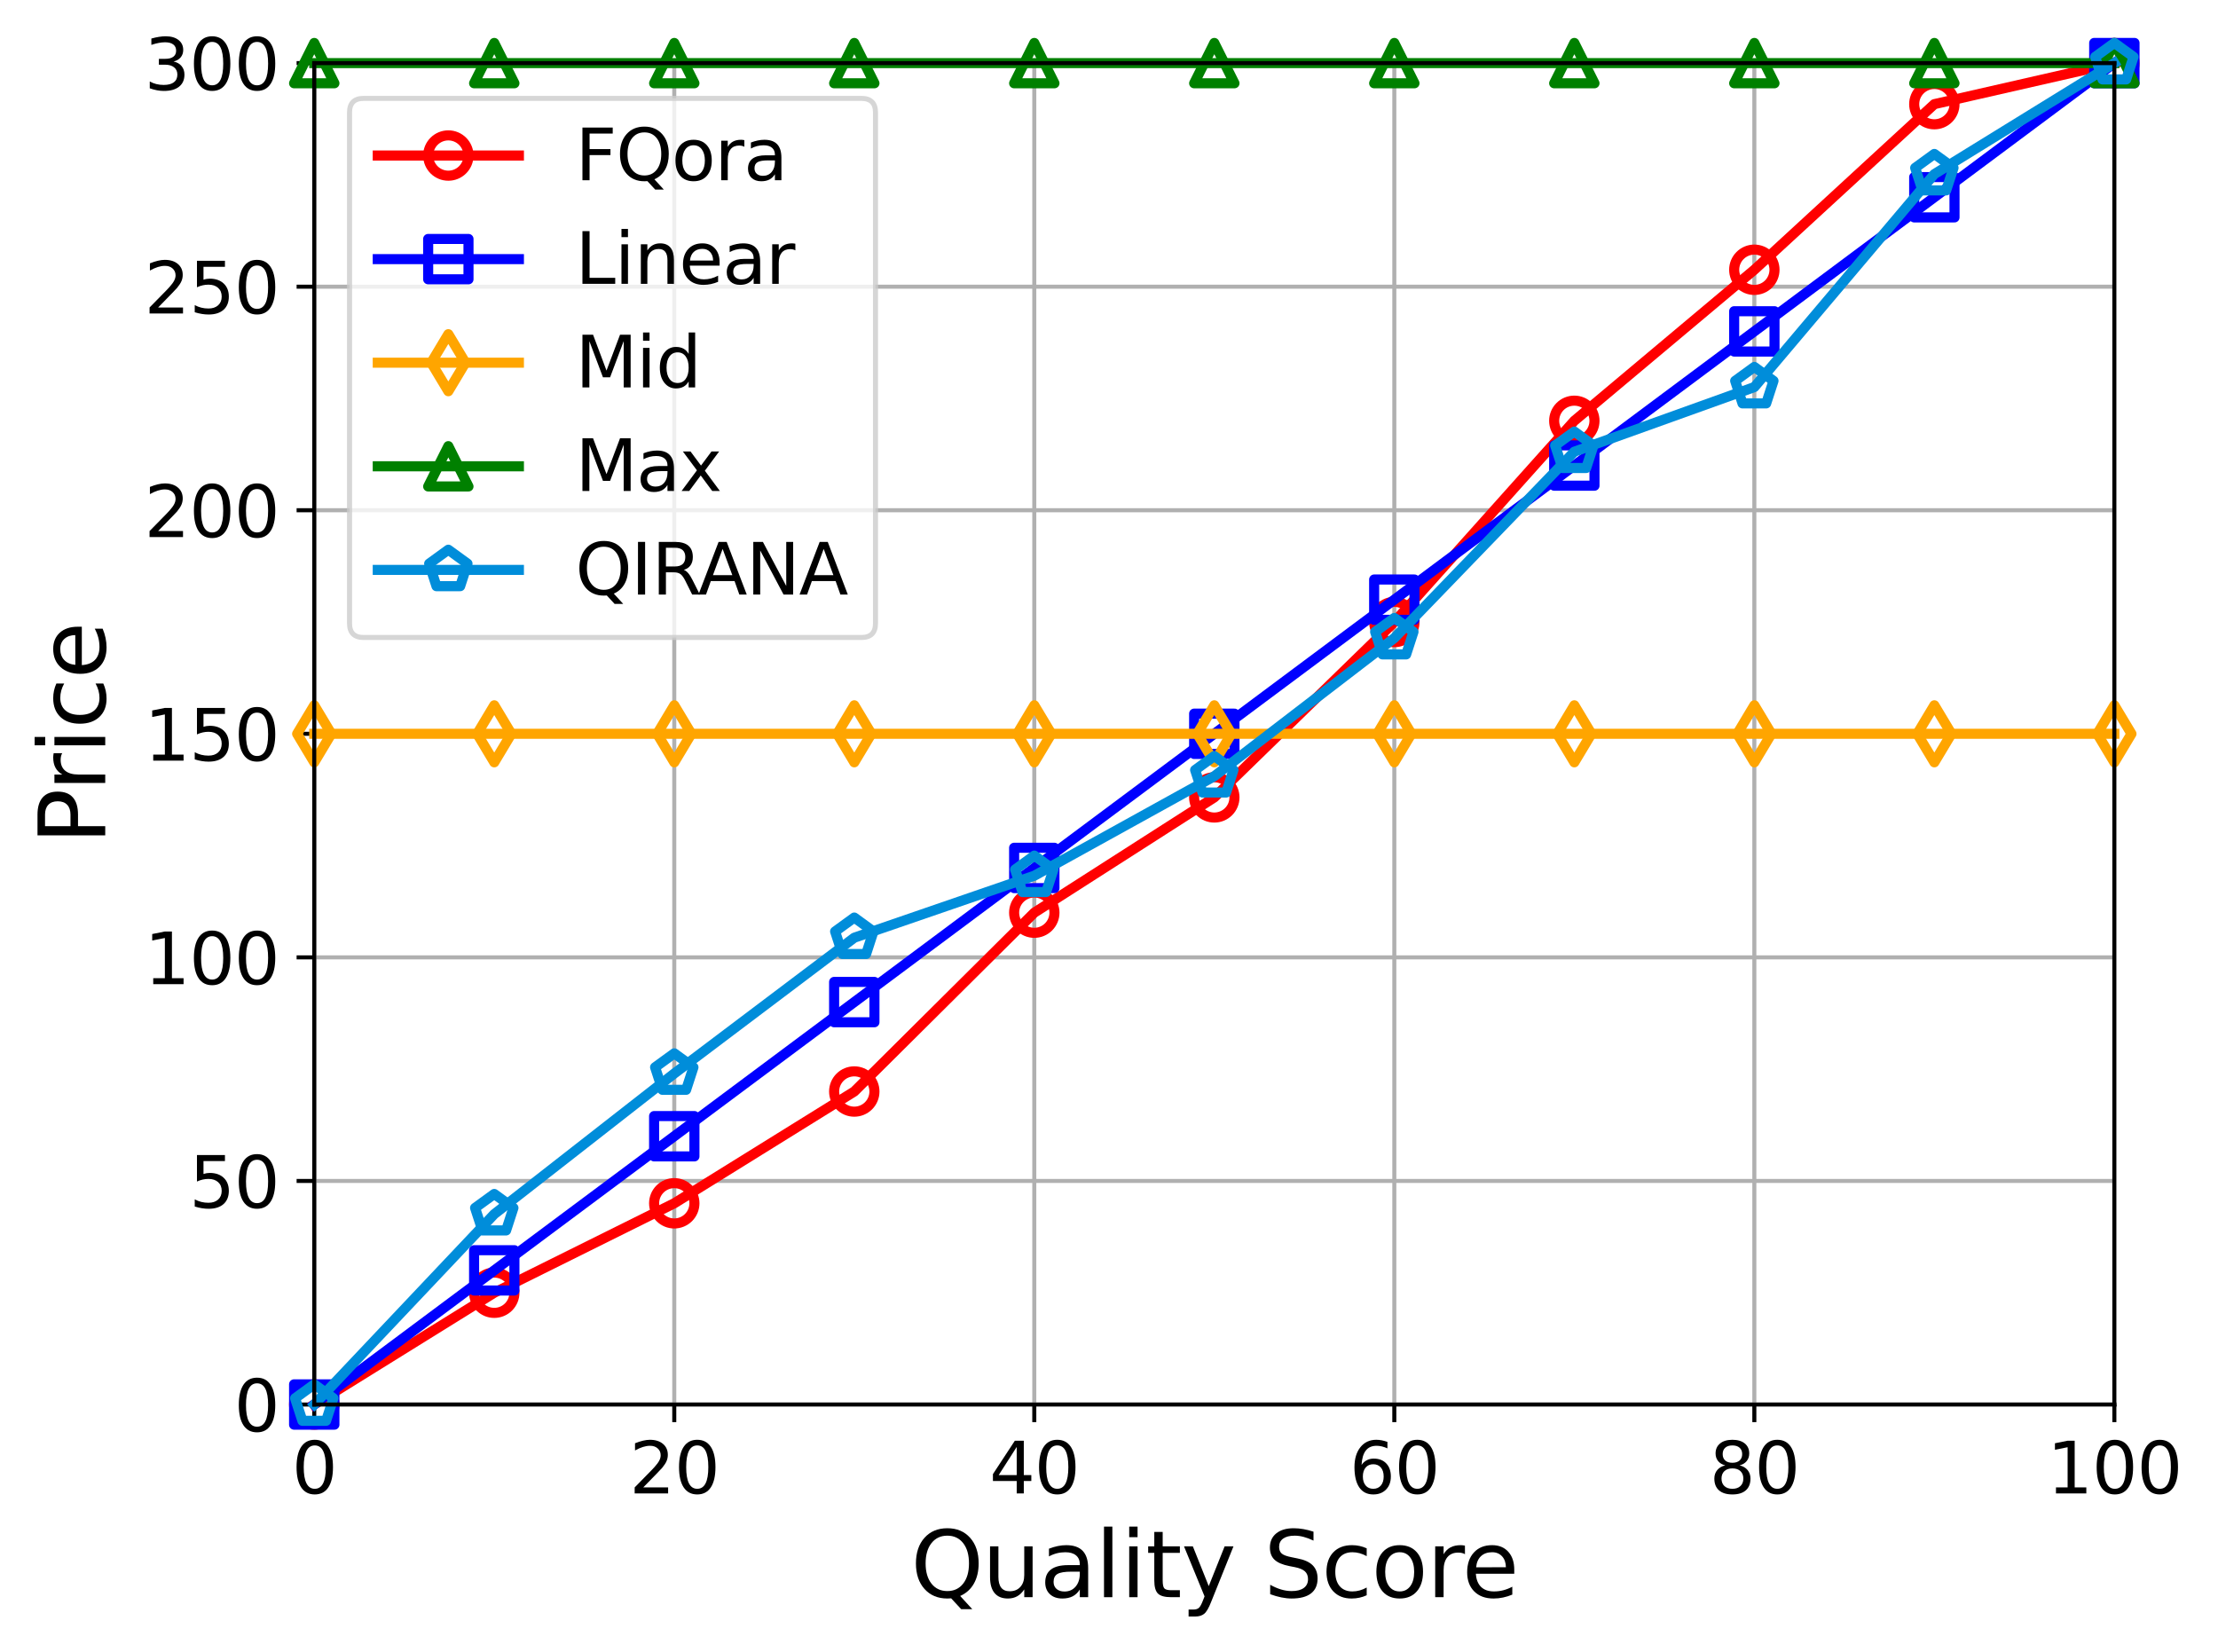 <?xml version="1.0" encoding="utf-8" standalone="no"?>
<!DOCTYPE svg PUBLIC "-//W3C//DTD SVG 1.1//EN"
  "http://www.w3.org/Graphics/SVG/1.1/DTD/svg11.dtd">
<svg xmlns:xlink="http://www.w3.org/1999/xlink" width="440.024pt" height="327.801pt" viewBox="0 0 440.024 327.801" xmlns="http://www.w3.org/2000/svg" version="1.1">
 <defs>
  <style type="text/css">*{stroke-linejoin: round; stroke-linecap: butt}</style>
 </defs>
 <g id="figure_1">
  <g id="patch_1">
   <path d="M 0 327.801 
L 440.024 327.801 
L 440.024 0 
L 0 0 
z
" style="fill: #ffffff"/>
  </g>
  <g id="axes_1">
   <g id="patch_2">
    <path d="M 62.343 278.631 
L 419.463 278.631 
L 419.463 12.519 
L 62.343 12.519 
z
" style="fill: #ffffff"/>
   </g>
   <g id="matplotlib.axis_1">
    <g id="xtick_1">
     <g id="line2d_1">
      <path d="M 62.343 278.631 
L 62.343 12.519 
" clip-path="url(#p97d9e0aece)" style="fill: none; stroke: #b0b0b0; stroke-width: 0.8; stroke-linecap: square"/>
     </g>
     <g id="line2d_2">
      <defs>
       <path id="m60f60425a8" d="M 0 0 
L 0 3.5 
" style="stroke: #000000; stroke-width: 0.8"/>
      </defs>
      <g>
       <use xlink:href="#m60f60425a8" x="62.343" y="278.631" style="stroke: #000000; stroke-width: 0.8"/>
      </g>
     </g>
     <g id="text_1">
      <!-- 0 -->
      <g transform="translate(57.889 296.269)scale(0.14 -0.14)">
       <defs>
        <path id="DejaVuSans-30" d="M 2034 4250 
Q 1547 4250 1301 3770 
Q 1056 3291 1056 2328 
Q 1056 1369 1301 889 
Q 1547 409 2034 409 
Q 2525 409 2770 889 
Q 3016 1369 3016 2328 
Q 3016 3291 2770 3770 
Q 2525 4250 2034 4250 
z
M 2034 4750 
Q 2819 4750 3233 4129 
Q 3647 3509 3647 2328 
Q 3647 1150 3233 529 
Q 2819 -91 2034 -91 
Q 1250 -91 836 529 
Q 422 1150 422 2328 
Q 422 3509 836 4129 
Q 1250 4750 2034 4750 
z
" transform="scale(0.016)"/>
       </defs>
       <use xlink:href="#DejaVuSans-30"/>
      </g>
     </g>
    </g>
    <g id="xtick_2">
     <g id="line2d_3">
      <path d="M 133.767 278.631 
L 133.767 12.519 
" clip-path="url(#p97d9e0aece)" style="fill: none; stroke: #b0b0b0; stroke-width: 0.8; stroke-linecap: square"/>
     </g>
     <g id="line2d_4">
      <g>
       <use xlink:href="#m60f60425a8" x="133.767" y="278.631" style="stroke: #000000; stroke-width: 0.8"/>
      </g>
     </g>
     <g id="text_2">
      <!-- 20 -->
      <g transform="translate(124.86 296.269)scale(0.14 -0.14)">
       <defs>
        <path id="DejaVuSans-32" d="M 1228 531 
L 3431 531 
L 3431 0 
L 469 0 
L 469 531 
Q 828 903 1448 1529 
Q 2069 2156 2228 2338 
Q 2531 2678 2651 2914 
Q 2772 3150 2772 3378 
Q 2772 3750 2511 3984 
Q 2250 4219 1831 4219 
Q 1534 4219 1204 4116 
Q 875 4013 500 3803 
L 500 4441 
Q 881 4594 1212 4672 
Q 1544 4750 1819 4750 
Q 2544 4750 2975 4387 
Q 3406 4025 3406 3419 
Q 3406 3131 3298 2873 
Q 3191 2616 2906 2266 
Q 2828 2175 2409 1742 
Q 1991 1309 1228 531 
z
" transform="scale(0.016)"/>
       </defs>
       <use xlink:href="#DejaVuSans-32"/>
       <use xlink:href="#DejaVuSans-30" x="63.623"/>
      </g>
     </g>
    </g>
    <g id="xtick_3">
     <g id="line2d_5">
      <path d="M 205.191 278.631 
L 205.191 12.519 
" clip-path="url(#p97d9e0aece)" style="fill: none; stroke: #b0b0b0; stroke-width: 0.8; stroke-linecap: square"/>
     </g>
     <g id="line2d_6">
      <g>
       <use xlink:href="#m60f60425a8" x="205.191" y="278.631" style="stroke: #000000; stroke-width: 0.8"/>
      </g>
     </g>
     <g id="text_3">
      <!-- 40 -->
      <g transform="translate(196.284 296.269)scale(0.14 -0.14)">
       <defs>
        <path id="DejaVuSans-34" d="M 2419 4116 
L 825 1625 
L 2419 1625 
L 2419 4116 
z
M 2253 4666 
L 3047 4666 
L 3047 1625 
L 3713 1625 
L 3713 1100 
L 3047 1100 
L 3047 0 
L 2419 0 
L 2419 1100 
L 313 1100 
L 313 1709 
L 2253 4666 
z
" transform="scale(0.016)"/>
       </defs>
       <use xlink:href="#DejaVuSans-34"/>
       <use xlink:href="#DejaVuSans-30" x="63.623"/>
      </g>
     </g>
    </g>
    <g id="xtick_4">
     <g id="line2d_7">
      <path d="M 276.615 278.631 
L 276.615 12.519 
" clip-path="url(#p97d9e0aece)" style="fill: none; stroke: #b0b0b0; stroke-width: 0.8; stroke-linecap: square"/>
     </g>
     <g id="line2d_8">
      <g>
       <use xlink:href="#m60f60425a8" x="276.615" y="278.631" style="stroke: #000000; stroke-width: 0.8"/>
      </g>
     </g>
     <g id="text_4">
      <!-- 60 -->
      <g transform="translate(267.708 296.269)scale(0.14 -0.14)">
       <defs>
        <path id="DejaVuSans-36" d="M 2113 2584 
Q 1688 2584 1439 2293 
Q 1191 2003 1191 1497 
Q 1191 994 1439 701 
Q 1688 409 2113 409 
Q 2538 409 2786 701 
Q 3034 994 3034 1497 
Q 3034 2003 2786 2293 
Q 2538 2584 2113 2584 
z
M 3366 4563 
L 3366 3988 
Q 3128 4100 2886 4159 
Q 2644 4219 2406 4219 
Q 1781 4219 1451 3797 
Q 1122 3375 1075 2522 
Q 1259 2794 1537 2939 
Q 1816 3084 2150 3084 
Q 2853 3084 3261 2657 
Q 3669 2231 3669 1497 
Q 3669 778 3244 343 
Q 2819 -91 2113 -91 
Q 1303 -91 875 529 
Q 447 1150 447 2328 
Q 447 3434 972 4092 
Q 1497 4750 2381 4750 
Q 2619 4750 2861 4703 
Q 3103 4656 3366 4563 
z
" transform="scale(0.016)"/>
       </defs>
       <use xlink:href="#DejaVuSans-36"/>
       <use xlink:href="#DejaVuSans-30" x="63.623"/>
      </g>
     </g>
    </g>
    <g id="xtick_5">
     <g id="line2d_9">
      <path d="M 348.039 278.631 
L 348.039 12.519 
" clip-path="url(#p97d9e0aece)" style="fill: none; stroke: #b0b0b0; stroke-width: 0.8; stroke-linecap: square"/>
     </g>
     <g id="line2d_10">
      <g>
       <use xlink:href="#m60f60425a8" x="348.039" y="278.631" style="stroke: #000000; stroke-width: 0.8"/>
      </g>
     </g>
     <g id="text_5">
      <!-- 80 -->
      <g transform="translate(339.132 296.269)scale(0.14 -0.14)">
       <defs>
        <path id="DejaVuSans-38" d="M 2034 2216 
Q 1584 2216 1326 1975 
Q 1069 1734 1069 1313 
Q 1069 891 1326 650 
Q 1584 409 2034 409 
Q 2484 409 2743 651 
Q 3003 894 3003 1313 
Q 3003 1734 2745 1975 
Q 2488 2216 2034 2216 
z
M 1403 2484 
Q 997 2584 770 2862 
Q 544 3141 544 3541 
Q 544 4100 942 4425 
Q 1341 4750 2034 4750 
Q 2731 4750 3128 4425 
Q 3525 4100 3525 3541 
Q 3525 3141 3298 2862 
Q 3072 2584 2669 2484 
Q 3125 2378 3379 2068 
Q 3634 1759 3634 1313 
Q 3634 634 3220 271 
Q 2806 -91 2034 -91 
Q 1263 -91 848 271 
Q 434 634 434 1313 
Q 434 1759 690 2068 
Q 947 2378 1403 2484 
z
M 1172 3481 
Q 1172 3119 1398 2916 
Q 1625 2713 2034 2713 
Q 2441 2713 2670 2916 
Q 2900 3119 2900 3481 
Q 2900 3844 2670 4047 
Q 2441 4250 2034 4250 
Q 1625 4250 1398 4047 
Q 1172 3844 1172 3481 
z
" transform="scale(0.016)"/>
       </defs>
       <use xlink:href="#DejaVuSans-38"/>
       <use xlink:href="#DejaVuSans-30" x="63.623"/>
      </g>
     </g>
    </g>
    <g id="xtick_6">
     <g id="line2d_11">
      <path d="M 419.463 278.631 
L 419.463 12.519 
" clip-path="url(#p97d9e0aece)" style="fill: none; stroke: #b0b0b0; stroke-width: 0.8; stroke-linecap: square"/>
     </g>
     <g id="line2d_12">
      <g>
       <use xlink:href="#m60f60425a8" x="419.463" y="278.631" style="stroke: #000000; stroke-width: 0.8"/>
      </g>
     </g>
     <g id="text_6">
      <!-- 100 -->
      <g transform="translate(406.102 296.269)scale(0.14 -0.14)">
       <defs>
        <path id="DejaVuSans-31" d="M 794 531 
L 1825 531 
L 1825 4091 
L 703 3866 
L 703 4441 
L 1819 4666 
L 2450 4666 
L 2450 531 
L 3481 531 
L 3481 0 
L 794 0 
L 794 531 
z
" transform="scale(0.016)"/>
       </defs>
       <use xlink:href="#DejaVuSans-31"/>
       <use xlink:href="#DejaVuSans-30" x="63.623"/>
       <use xlink:href="#DejaVuSans-30" x="127.246"/>
      </g>
     </g>
    </g>
    <g id="text_7">
     <!-- Quality Score -->
     <g transform="translate(180.679 316.857)scale(0.18 -0.18)">
      <defs>
       <path id="DejaVuSans-51" d="M 2522 4238 
Q 1834 4238 1429 3725 
Q 1025 3213 1025 2328 
Q 1025 1447 1429 934 
Q 1834 422 2522 422 
Q 3209 422 3611 934 
Q 4013 1447 4013 2328 
Q 4013 3213 3611 3725 
Q 3209 4238 2522 4238 
z
M 3406 84 
L 4238 -825 
L 3475 -825 
L 2784 -78 
Q 2681 -84 2626 -87 
Q 2572 -91 2522 -91 
Q 1538 -91 948 567 
Q 359 1225 359 2328 
Q 359 3434 948 4092 
Q 1538 4750 2522 4750 
Q 3503 4750 4090 4092 
Q 4678 3434 4678 2328 
Q 4678 1516 4351 937 
Q 4025 359 3406 84 
z
" transform="scale(0.016)"/>
       <path id="DejaVuSans-75" d="M 544 1381 
L 544 3500 
L 1119 3500 
L 1119 1403 
Q 1119 906 1312 657 
Q 1506 409 1894 409 
Q 2359 409 2629 706 
Q 2900 1003 2900 1516 
L 2900 3500 
L 3475 3500 
L 3475 0 
L 2900 0 
L 2900 538 
Q 2691 219 2414 64 
Q 2138 -91 1772 -91 
Q 1169 -91 856 284 
Q 544 659 544 1381 
z
M 1991 3584 
L 1991 3584 
z
" transform="scale(0.016)"/>
       <path id="DejaVuSans-61" d="M 2194 1759 
Q 1497 1759 1228 1600 
Q 959 1441 959 1056 
Q 959 750 1161 570 
Q 1363 391 1709 391 
Q 2188 391 2477 730 
Q 2766 1069 2766 1631 
L 2766 1759 
L 2194 1759 
z
M 3341 1997 
L 3341 0 
L 2766 0 
L 2766 531 
Q 2569 213 2275 61 
Q 1981 -91 1556 -91 
Q 1019 -91 701 211 
Q 384 513 384 1019 
Q 384 1609 779 1909 
Q 1175 2209 1959 2209 
L 2766 2209 
L 2766 2266 
Q 2766 2663 2505 2880 
Q 2244 3097 1772 3097 
Q 1472 3097 1187 3025 
Q 903 2953 641 2809 
L 641 3341 
Q 956 3463 1253 3523 
Q 1550 3584 1831 3584 
Q 2591 3584 2966 3190 
Q 3341 2797 3341 1997 
z
" transform="scale(0.016)"/>
       <path id="DejaVuSans-6c" d="M 603 4863 
L 1178 4863 
L 1178 0 
L 603 0 
L 603 4863 
z
" transform="scale(0.016)"/>
       <path id="DejaVuSans-69" d="M 603 3500 
L 1178 3500 
L 1178 0 
L 603 0 
L 603 3500 
z
M 603 4863 
L 1178 4863 
L 1178 4134 
L 603 4134 
L 603 4863 
z
" transform="scale(0.016)"/>
       <path id="DejaVuSans-74" d="M 1172 4494 
L 1172 3500 
L 2356 3500 
L 2356 3053 
L 1172 3053 
L 1172 1153 
Q 1172 725 1289 603 
Q 1406 481 1766 481 
L 2356 481 
L 2356 0 
L 1766 0 
Q 1100 0 847 248 
Q 594 497 594 1153 
L 594 3053 
L 172 3053 
L 172 3500 
L 594 3500 
L 594 4494 
L 1172 4494 
z
" transform="scale(0.016)"/>
       <path id="DejaVuSans-79" d="M 2059 -325 
Q 1816 -950 1584 -1140 
Q 1353 -1331 966 -1331 
L 506 -1331 
L 506 -850 
L 844 -850 
Q 1081 -850 1212 -737 
Q 1344 -625 1503 -206 
L 1606 56 
L 191 3500 
L 800 3500 
L 1894 763 
L 2988 3500 
L 3597 3500 
L 2059 -325 
z
" transform="scale(0.016)"/>
       <path id="DejaVuSans-20" transform="scale(0.016)"/>
       <path id="DejaVuSans-53" d="M 3425 4513 
L 3425 3897 
Q 3066 4069 2747 4153 
Q 2428 4238 2131 4238 
Q 1616 4238 1336 4038 
Q 1056 3838 1056 3469 
Q 1056 3159 1242 3001 
Q 1428 2844 1947 2747 
L 2328 2669 
Q 3034 2534 3370 2195 
Q 3706 1856 3706 1288 
Q 3706 609 3251 259 
Q 2797 -91 1919 -91 
Q 1588 -91 1214 -16 
Q 841 59 441 206 
L 441 856 
Q 825 641 1194 531 
Q 1563 422 1919 422 
Q 2459 422 2753 634 
Q 3047 847 3047 1241 
Q 3047 1584 2836 1778 
Q 2625 1972 2144 2069 
L 1759 2144 
Q 1053 2284 737 2584 
Q 422 2884 422 3419 
Q 422 4038 858 4394 
Q 1294 4750 2059 4750 
Q 2388 4750 2728 4690 
Q 3069 4631 3425 4513 
z
" transform="scale(0.016)"/>
       <path id="DejaVuSans-63" d="M 3122 3366 
L 3122 2828 
Q 2878 2963 2633 3030 
Q 2388 3097 2138 3097 
Q 1578 3097 1268 2742 
Q 959 2388 959 1747 
Q 959 1106 1268 751 
Q 1578 397 2138 397 
Q 2388 397 2633 464 
Q 2878 531 3122 666 
L 3122 134 
Q 2881 22 2623 -34 
Q 2366 -91 2075 -91 
Q 1284 -91 818 406 
Q 353 903 353 1747 
Q 353 2603 823 3093 
Q 1294 3584 2113 3584 
Q 2378 3584 2631 3529 
Q 2884 3475 3122 3366 
z
" transform="scale(0.016)"/>
       <path id="DejaVuSans-6f" d="M 1959 3097 
Q 1497 3097 1228 2736 
Q 959 2375 959 1747 
Q 959 1119 1226 758 
Q 1494 397 1959 397 
Q 2419 397 2687 759 
Q 2956 1122 2956 1747 
Q 2956 2369 2687 2733 
Q 2419 3097 1959 3097 
z
M 1959 3584 
Q 2709 3584 3137 3096 
Q 3566 2609 3566 1747 
Q 3566 888 3137 398 
Q 2709 -91 1959 -91 
Q 1206 -91 779 398 
Q 353 888 353 1747 
Q 353 2609 779 3096 
Q 1206 3584 1959 3584 
z
" transform="scale(0.016)"/>
       <path id="DejaVuSans-72" d="M 2631 2963 
Q 2534 3019 2420 3045 
Q 2306 3072 2169 3072 
Q 1681 3072 1420 2755 
Q 1159 2438 1159 1844 
L 1159 0 
L 581 0 
L 581 3500 
L 1159 3500 
L 1159 2956 
Q 1341 3275 1631 3429 
Q 1922 3584 2338 3584 
Q 2397 3584 2469 3576 
Q 2541 3569 2628 3553 
L 2631 2963 
z
" transform="scale(0.016)"/>
       <path id="DejaVuSans-65" d="M 3597 1894 
L 3597 1613 
L 953 1613 
Q 991 1019 1311 708 
Q 1631 397 2203 397 
Q 2534 397 2845 478 
Q 3156 559 3463 722 
L 3463 178 
Q 3153 47 2828 -22 
Q 2503 -91 2169 -91 
Q 1331 -91 842 396 
Q 353 884 353 1716 
Q 353 2575 817 3079 
Q 1281 3584 2069 3584 
Q 2775 3584 3186 3129 
Q 3597 2675 3597 1894 
z
M 3022 2063 
Q 3016 2534 2758 2815 
Q 2500 3097 2075 3097 
Q 1594 3097 1305 2825 
Q 1016 2553 972 2059 
L 3022 2063 
z
" transform="scale(0.016)"/>
      </defs>
      <use xlink:href="#DejaVuSans-51"/>
      <use xlink:href="#DejaVuSans-75" x="78.711"/>
      <use xlink:href="#DejaVuSans-61" x="142.09"/>
      <use xlink:href="#DejaVuSans-6c" x="203.369"/>
      <use xlink:href="#DejaVuSans-69" x="231.152"/>
      <use xlink:href="#DejaVuSans-74" x="258.936"/>
      <use xlink:href="#DejaVuSans-79" x="298.145"/>
      <use xlink:href="#DejaVuSans-20" x="357.324"/>
      <use xlink:href="#DejaVuSans-53" x="389.111"/>
      <use xlink:href="#DejaVuSans-63" x="452.588"/>
      <use xlink:href="#DejaVuSans-6f" x="507.568"/>
      <use xlink:href="#DejaVuSans-72" x="568.75"/>
      <use xlink:href="#DejaVuSans-65" x="607.613"/>
     </g>
    </g>
   </g>
   <g id="matplotlib.axis_2">
    <g id="ytick_1">
     <g id="line2d_13">
      <path d="M 62.343 278.631 
L 419.463 278.631 
" clip-path="url(#p97d9e0aece)" style="fill: none; stroke: #b0b0b0; stroke-width: 0.8; stroke-linecap: square"/>
     </g>
     <g id="line2d_14">
      <defs>
       <path id="m50d4ec9d73" d="M 0 0 
L -3.5 0 
" style="stroke: #000000; stroke-width: 0.8"/>
      </defs>
      <g>
       <use xlink:href="#m50d4ec9d73" x="62.343" y="278.631" style="stroke: #000000; stroke-width: 0.8"/>
      </g>
     </g>
     <g id="text_8">
      <!-- 0 -->
      <g transform="translate(46.436 283.95)scale(0.14 -0.14)">
       <use xlink:href="#DejaVuSans-30"/>
      </g>
     </g>
    </g>
    <g id="ytick_2">
     <g id="line2d_15">
      <path d="M 62.343 234.279 
L 419.463 234.279 
" clip-path="url(#p97d9e0aece)" style="fill: none; stroke: #b0b0b0; stroke-width: 0.8; stroke-linecap: square"/>
     </g>
     <g id="line2d_16">
      <g>
       <use xlink:href="#m50d4ec9d73" x="62.343" y="234.279" style="stroke: #000000; stroke-width: 0.8"/>
      </g>
     </g>
     <g id="text_9">
      <!-- 50 -->
      <g transform="translate(37.528 239.598)scale(0.14 -0.14)">
       <defs>
        <path id="DejaVuSans-35" d="M 691 4666 
L 3169 4666 
L 3169 4134 
L 1269 4134 
L 1269 2991 
Q 1406 3038 1543 3061 
Q 1681 3084 1819 3084 
Q 2600 3084 3056 2656 
Q 3513 2228 3513 1497 
Q 3513 744 3044 326 
Q 2575 -91 1722 -91 
Q 1428 -91 1123 -41 
Q 819 9 494 109 
L 494 744 
Q 775 591 1075 516 
Q 1375 441 1709 441 
Q 2250 441 2565 725 
Q 2881 1009 2881 1497 
Q 2881 1984 2565 2268 
Q 2250 2553 1709 2553 
Q 1456 2553 1204 2497 
Q 953 2441 691 2322 
L 691 4666 
z
" transform="scale(0.016)"/>
       </defs>
       <use xlink:href="#DejaVuSans-35"/>
       <use xlink:href="#DejaVuSans-30" x="63.623"/>
      </g>
     </g>
    </g>
    <g id="ytick_3">
     <g id="line2d_17">
      <path d="M 62.343 189.927 
L 419.463 189.927 
" clip-path="url(#p97d9e0aece)" style="fill: none; stroke: #b0b0b0; stroke-width: 0.8; stroke-linecap: square"/>
     </g>
     <g id="line2d_18">
      <g>
       <use xlink:href="#m50d4ec9d73" x="62.343" y="189.927" style="stroke: #000000; stroke-width: 0.8"/>
      </g>
     </g>
     <g id="text_10">
      <!-- 100 -->
      <g transform="translate(28.621 195.246)scale(0.14 -0.14)">
       <use xlink:href="#DejaVuSans-31"/>
       <use xlink:href="#DejaVuSans-30" x="63.623"/>
       <use xlink:href="#DejaVuSans-30" x="127.246"/>
      </g>
     </g>
    </g>
    <g id="ytick_4">
     <g id="line2d_19">
      <path d="M 62.343 145.575 
L 419.463 145.575 
" clip-path="url(#p97d9e0aece)" style="fill: none; stroke: #b0b0b0; stroke-width: 0.8; stroke-linecap: square"/>
     </g>
     <g id="line2d_20">
      <g>
       <use xlink:href="#m50d4ec9d73" x="62.343" y="145.575" style="stroke: #000000; stroke-width: 0.8"/>
      </g>
     </g>
     <g id="text_11">
      <!-- 150 -->
      <g transform="translate(28.621 150.894)scale(0.14 -0.14)">
       <use xlink:href="#DejaVuSans-31"/>
       <use xlink:href="#DejaVuSans-35" x="63.623"/>
       <use xlink:href="#DejaVuSans-30" x="127.246"/>
      </g>
     </g>
    </g>
    <g id="ytick_5">
     <g id="line2d_21">
      <path d="M 62.343 101.223 
L 419.463 101.223 
" clip-path="url(#p97d9e0aece)" style="fill: none; stroke: #b0b0b0; stroke-width: 0.8; stroke-linecap: square"/>
     </g>
     <g id="line2d_22">
      <g>
       <use xlink:href="#m50d4ec9d73" x="62.343" y="101.223" style="stroke: #000000; stroke-width: 0.8"/>
      </g>
     </g>
     <g id="text_12">
      <!-- 200 -->
      <g transform="translate(28.621 106.542)scale(0.14 -0.14)">
       <use xlink:href="#DejaVuSans-32"/>
       <use xlink:href="#DejaVuSans-30" x="63.623"/>
       <use xlink:href="#DejaVuSans-30" x="127.246"/>
      </g>
     </g>
    </g>
    <g id="ytick_6">
     <g id="line2d_23">
      <path d="M 62.343 56.871 
L 419.463 56.871 
" clip-path="url(#p97d9e0aece)" style="fill: none; stroke: #b0b0b0; stroke-width: 0.8; stroke-linecap: square"/>
     </g>
     <g id="line2d_24">
      <g>
       <use xlink:href="#m50d4ec9d73" x="62.343" y="56.871" style="stroke: #000000; stroke-width: 0.8"/>
      </g>
     </g>
     <g id="text_13">
      <!-- 250 -->
      <g transform="translate(28.621 62.19)scale(0.14 -0.14)">
       <use xlink:href="#DejaVuSans-32"/>
       <use xlink:href="#DejaVuSans-35" x="63.623"/>
       <use xlink:href="#DejaVuSans-30" x="127.246"/>
      </g>
     </g>
    </g>
    <g id="ytick_7">
     <g id="line2d_25">
      <path d="M 62.343 12.519 
L 419.463 12.519 
" clip-path="url(#p97d9e0aece)" style="fill: none; stroke: #b0b0b0; stroke-width: 0.8; stroke-linecap: square"/>
     </g>
     <g id="line2d_26">
      <g>
       <use xlink:href="#m50d4ec9d73" x="62.343" y="12.519" style="stroke: #000000; stroke-width: 0.8"/>
      </g>
     </g>
     <g id="text_14">
      <!-- 300 -->
      <g transform="translate(28.621 17.838)scale(0.14 -0.14)">
       <defs>
        <path id="DejaVuSans-33" d="M 2597 2516 
Q 3050 2419 3304 2112 
Q 3559 1806 3559 1356 
Q 3559 666 3084 287 
Q 2609 -91 1734 -91 
Q 1441 -91 1130 -33 
Q 819 25 488 141 
L 488 750 
Q 750 597 1062 519 
Q 1375 441 1716 441 
Q 2309 441 2620 675 
Q 2931 909 2931 1356 
Q 2931 1769 2642 2001 
Q 2353 2234 1838 2234 
L 1294 2234 
L 1294 2753 
L 1863 2753 
Q 2328 2753 2575 2939 
Q 2822 3125 2822 3475 
Q 2822 3834 2567 4026 
Q 2313 4219 1838 4219 
Q 1578 4219 1281 4162 
Q 984 4106 628 3988 
L 628 4550 
Q 988 4650 1302 4700 
Q 1616 4750 1894 4750 
Q 2613 4750 3031 4423 
Q 3450 4097 3450 3541 
Q 3450 3153 3228 2886 
Q 3006 2619 2597 2516 
z
" transform="scale(0.016)"/>
       </defs>
       <use xlink:href="#DejaVuSans-33"/>
       <use xlink:href="#DejaVuSans-30" x="63.623"/>
       <use xlink:href="#DejaVuSans-30" x="127.246"/>
      </g>
     </g>
    </g>
    <g id="text_15">
     <!-- Price -->
     <g transform="translate(20.877 167.531)rotate(-90)scale(0.18 -0.18)">
      <defs>
       <path id="DejaVuSans-50" d="M 1259 4147 
L 1259 2394 
L 2053 2394 
Q 2494 2394 2734 2622 
Q 2975 2850 2975 3272 
Q 2975 3691 2734 3919 
Q 2494 4147 2053 4147 
L 1259 4147 
z
M 628 4666 
L 2053 4666 
Q 2838 4666 3239 4311 
Q 3641 3956 3641 3272 
Q 3641 2581 3239 2228 
Q 2838 1875 2053 1875 
L 1259 1875 
L 1259 0 
L 628 0 
L 628 4666 
z
" transform="scale(0.016)"/>
      </defs>
      <use xlink:href="#DejaVuSans-50"/>
      <use xlink:href="#DejaVuSans-72" x="58.553"/>
      <use xlink:href="#DejaVuSans-69" x="99.666"/>
      <use xlink:href="#DejaVuSans-63" x="127.449"/>
      <use xlink:href="#DejaVuSans-65" x="182.43"/>
     </g>
    </g>
   </g>
   <g id="line2d_27">
    <path d="M 62.343 278.631 
L 98.055 256.455 
L 133.767 238.714 
L 169.479 216.538 
L 205.191 181.057 
L 240.903 158.189 
L 276.615 123.399 
L 312.327 83.482 
L 348.039 53.518 
L 383.751 20.662 
L 419.463 12.519 
" style="fill: none; stroke: #ff0000; stroke-width: 2; stroke-linecap: square"/>
    <defs>
     <path id="mb4d7727011" d="M 0 4 
C 1.061 4 2.078 3.579 2.828 2.828 
C 3.579 2.078 4 1.061 4 0 
C 4 -1.061 3.579 -2.078 2.828 -2.828 
C 2.078 -3.579 1.061 -4 0 -4 
C -1.061 -4 -2.078 -3.579 -2.828 -2.828 
C -3.579 -2.078 -4 -1.061 -4 0 
C -4 1.061 -3.579 2.078 -2.828 2.828 
C -2.078 3.579 -1.061 4 0 4 
z
" style="stroke: #ff0000; stroke-width: 2"/>
    </defs>
    <g>
     <use xlink:href="#mb4d7727011" x="62.343" y="278.631" style="fill-opacity: 0; stroke: #ff0000; stroke-width: 2"/>
     <use xlink:href="#mb4d7727011" x="98.055" y="256.455" style="fill-opacity: 0; stroke: #ff0000; stroke-width: 2"/>
     <use xlink:href="#mb4d7727011" x="133.767" y="238.714" style="fill-opacity: 0; stroke: #ff0000; stroke-width: 2"/>
     <use xlink:href="#mb4d7727011" x="169.479" y="216.538" style="fill-opacity: 0; stroke: #ff0000; stroke-width: 2"/>
     <use xlink:href="#mb4d7727011" x="205.191" y="181.057" style="fill-opacity: 0; stroke: #ff0000; stroke-width: 2"/>
     <use xlink:href="#mb4d7727011" x="240.903" y="158.189" style="fill-opacity: 0; stroke: #ff0000; stroke-width: 2"/>
     <use xlink:href="#mb4d7727011" x="276.615" y="123.399" style="fill-opacity: 0; stroke: #ff0000; stroke-width: 2"/>
     <use xlink:href="#mb4d7727011" x="312.327" y="83.482" style="fill-opacity: 0; stroke: #ff0000; stroke-width: 2"/>
     <use xlink:href="#mb4d7727011" x="348.039" y="53.518" style="fill-opacity: 0; stroke: #ff0000; stroke-width: 2"/>
     <use xlink:href="#mb4d7727011" x="383.751" y="20.662" style="fill-opacity: 0; stroke: #ff0000; stroke-width: 2"/>
     <use xlink:href="#mb4d7727011" x="419.463" y="12.519" style="fill-opacity: 0; stroke: #ff0000; stroke-width: 2"/>
    </g>
   </g>
   <g id="line2d_28">
    <path d="M 62.343 278.631 
L 98.055 252.02 
L 133.767 225.409 
L 169.479 198.797 
L 205.191 172.186 
L 240.903 145.575 
L 276.615 118.964 
L 312.327 92.353 
L 348.039 65.741 
L 383.751 39.13 
L 419.463 12.519 
" style="fill: none; stroke: #0000ff; stroke-width: 2; stroke-linecap: square"/>
    <defs>
     <path id="m0d893cfb85" d="M -4 4 
L 4 4 
L 4 -4 
L -4 -4 
z
" style="stroke: #0000ff; stroke-width: 2; stroke-linejoin: miter"/>
    </defs>
    <g>
     <use xlink:href="#m0d893cfb85" x="62.343" y="278.631" style="fill-opacity: 0; stroke: #0000ff; stroke-width: 2; stroke-linejoin: miter"/>
     <use xlink:href="#m0d893cfb85" x="98.055" y="252.02" style="fill-opacity: 0; stroke: #0000ff; stroke-width: 2; stroke-linejoin: miter"/>
     <use xlink:href="#m0d893cfb85" x="133.767" y="225.409" style="fill-opacity: 0; stroke: #0000ff; stroke-width: 2; stroke-linejoin: miter"/>
     <use xlink:href="#m0d893cfb85" x="169.479" y="198.797" style="fill-opacity: 0; stroke: #0000ff; stroke-width: 2; stroke-linejoin: miter"/>
     <use xlink:href="#m0d893cfb85" x="205.191" y="172.186" style="fill-opacity: 0; stroke: #0000ff; stroke-width: 2; stroke-linejoin: miter"/>
     <use xlink:href="#m0d893cfb85" x="240.903" y="145.575" style="fill-opacity: 0; stroke: #0000ff; stroke-width: 2; stroke-linejoin: miter"/>
     <use xlink:href="#m0d893cfb85" x="276.615" y="118.964" style="fill-opacity: 0; stroke: #0000ff; stroke-width: 2; stroke-linejoin: miter"/>
     <use xlink:href="#m0d893cfb85" x="312.327" y="92.353" style="fill-opacity: 0; stroke: #0000ff; stroke-width: 2; stroke-linejoin: miter"/>
     <use xlink:href="#m0d893cfb85" x="348.039" y="65.741" style="fill-opacity: 0; stroke: #0000ff; stroke-width: 2; stroke-linejoin: miter"/>
     <use xlink:href="#m0d893cfb85" x="383.751" y="39.13" style="fill-opacity: 0; stroke: #0000ff; stroke-width: 2; stroke-linejoin: miter"/>
     <use xlink:href="#m0d893cfb85" x="419.463" y="12.519" style="fill-opacity: 0; stroke: #0000ff; stroke-width: 2; stroke-linejoin: miter"/>
    </g>
   </g>
   <g id="line2d_29">
    <path d="M 62.343 145.575 
L 98.055 145.575 
L 133.767 145.575 
L 169.479 145.575 
L 205.191 145.575 
L 240.903 145.575 
L 276.615 145.575 
L 312.327 145.575 
L 348.039 145.575 
L 383.751 145.575 
L 419.463 145.575 
" style="fill: none; stroke: #ffa500; stroke-width: 2; stroke-linecap: square"/>
    <defs>
     <path id="m7f61d6011b" d="M -0 5.657 
L 3.394 0 
L 0 -5.657 
L -3.394 -0 
z
" style="stroke: #ffa500; stroke-width: 2; stroke-linejoin: miter"/>
    </defs>
    <g>
     <use xlink:href="#m7f61d6011b" x="62.343" y="145.575" style="fill-opacity: 0; stroke: #ffa500; stroke-width: 2; stroke-linejoin: miter"/>
     <use xlink:href="#m7f61d6011b" x="98.055" y="145.575" style="fill-opacity: 0; stroke: #ffa500; stroke-width: 2; stroke-linejoin: miter"/>
     <use xlink:href="#m7f61d6011b" x="133.767" y="145.575" style="fill-opacity: 0; stroke: #ffa500; stroke-width: 2; stroke-linejoin: miter"/>
     <use xlink:href="#m7f61d6011b" x="169.479" y="145.575" style="fill-opacity: 0; stroke: #ffa500; stroke-width: 2; stroke-linejoin: miter"/>
     <use xlink:href="#m7f61d6011b" x="205.191" y="145.575" style="fill-opacity: 0; stroke: #ffa500; stroke-width: 2; stroke-linejoin: miter"/>
     <use xlink:href="#m7f61d6011b" x="240.903" y="145.575" style="fill-opacity: 0; stroke: #ffa500; stroke-width: 2; stroke-linejoin: miter"/>
     <use xlink:href="#m7f61d6011b" x="276.615" y="145.575" style="fill-opacity: 0; stroke: #ffa500; stroke-width: 2; stroke-linejoin: miter"/>
     <use xlink:href="#m7f61d6011b" x="312.327" y="145.575" style="fill-opacity: 0; stroke: #ffa500; stroke-width: 2; stroke-linejoin: miter"/>
     <use xlink:href="#m7f61d6011b" x="348.039" y="145.575" style="fill-opacity: 0; stroke: #ffa500; stroke-width: 2; stroke-linejoin: miter"/>
     <use xlink:href="#m7f61d6011b" x="383.751" y="145.575" style="fill-opacity: 0; stroke: #ffa500; stroke-width: 2; stroke-linejoin: miter"/>
     <use xlink:href="#m7f61d6011b" x="419.463" y="145.575" style="fill-opacity: 0; stroke: #ffa500; stroke-width: 2; stroke-linejoin: miter"/>
    </g>
   </g>
   <g id="line2d_30">
    <path d="M 62.343 12.519 
L 98.055 12.519 
L 133.767 12.519 
L 169.479 12.519 
L 205.191 12.519 
L 240.903 12.519 
L 276.615 12.519 
L 312.327 12.519 
L 348.039 12.519 
L 383.751 12.519 
L 419.463 12.519 
" style="fill: none; stroke: #008000; stroke-width: 2; stroke-linecap: square"/>
    <defs>
     <path id="m3b9d0b9253" d="M 0 -4 
L -4 4 
L 4 4 
z
" style="stroke: #008000; stroke-width: 2; stroke-linejoin: miter"/>
    </defs>
    <g>
     <use xlink:href="#m3b9d0b9253" x="62.343" y="12.519" style="fill-opacity: 0; stroke: #008000; stroke-width: 2; stroke-linejoin: miter"/>
     <use xlink:href="#m3b9d0b9253" x="98.055" y="12.519" style="fill-opacity: 0; stroke: #008000; stroke-width: 2; stroke-linejoin: miter"/>
     <use xlink:href="#m3b9d0b9253" x="133.767" y="12.519" style="fill-opacity: 0; stroke: #008000; stroke-width: 2; stroke-linejoin: miter"/>
     <use xlink:href="#m3b9d0b9253" x="169.479" y="12.519" style="fill-opacity: 0; stroke: #008000; stroke-width: 2; stroke-linejoin: miter"/>
     <use xlink:href="#m3b9d0b9253" x="205.191" y="12.519" style="fill-opacity: 0; stroke: #008000; stroke-width: 2; stroke-linejoin: miter"/>
     <use xlink:href="#m3b9d0b9253" x="240.903" y="12.519" style="fill-opacity: 0; stroke: #008000; stroke-width: 2; stroke-linejoin: miter"/>
     <use xlink:href="#m3b9d0b9253" x="276.615" y="12.519" style="fill-opacity: 0; stroke: #008000; stroke-width: 2; stroke-linejoin: miter"/>
     <use xlink:href="#m3b9d0b9253" x="312.327" y="12.519" style="fill-opacity: 0; stroke: #008000; stroke-width: 2; stroke-linejoin: miter"/>
     <use xlink:href="#m3b9d0b9253" x="348.039" y="12.519" style="fill-opacity: 0; stroke: #008000; stroke-width: 2; stroke-linejoin: miter"/>
     <use xlink:href="#m3b9d0b9253" x="383.751" y="12.519" style="fill-opacity: 0; stroke: #008000; stroke-width: 2; stroke-linejoin: miter"/>
     <use xlink:href="#m3b9d0b9253" x="419.463" y="12.519" style="fill-opacity: 0; stroke: #008000; stroke-width: 2; stroke-linejoin: miter"/>
    </g>
   </g>
   <g id="line2d_31">
    <path d="M 62.343 278.631 
L 98.055 240.862 
L 133.767 212.965 
L 169.479 186.024 
L 205.191 173.732 
L 240.903 153.989 
L 276.615 126.585 
L 312.327 89.61 
L 348.039 76.792 
L 383.751 34.537 
L 419.463 12.519 
" style="fill: none; stroke: #008dda; stroke-width: 2; stroke-linecap: square"/>
    <defs>
     <path id="m95224873c9" d="M 0 -4 
L -3.804 -1.236 
L -2.351 3.236 
L 2.351 3.236 
L 3.804 -1.236 
z
" style="stroke: #008dda; stroke-width: 2; stroke-linejoin: miter"/>
    </defs>
    <g>
     <use xlink:href="#m95224873c9" x="62.343" y="278.631" style="fill-opacity: 0; stroke: #008dda; stroke-width: 2; stroke-linejoin: miter"/>
     <use xlink:href="#m95224873c9" x="98.055" y="240.862" style="fill-opacity: 0; stroke: #008dda; stroke-width: 2; stroke-linejoin: miter"/>
     <use xlink:href="#m95224873c9" x="133.767" y="212.965" style="fill-opacity: 0; stroke: #008dda; stroke-width: 2; stroke-linejoin: miter"/>
     <use xlink:href="#m95224873c9" x="169.479" y="186.024" style="fill-opacity: 0; stroke: #008dda; stroke-width: 2; stroke-linejoin: miter"/>
     <use xlink:href="#m95224873c9" x="205.191" y="173.732" style="fill-opacity: 0; stroke: #008dda; stroke-width: 2; stroke-linejoin: miter"/>
     <use xlink:href="#m95224873c9" x="240.903" y="153.989" style="fill-opacity: 0; stroke: #008dda; stroke-width: 2; stroke-linejoin: miter"/>
     <use xlink:href="#m95224873c9" x="276.615" y="126.585" style="fill-opacity: 0; stroke: #008dda; stroke-width: 2; stroke-linejoin: miter"/>
     <use xlink:href="#m95224873c9" x="312.327" y="89.61" style="fill-opacity: 0; stroke: #008dda; stroke-width: 2; stroke-linejoin: miter"/>
     <use xlink:href="#m95224873c9" x="348.039" y="76.792" style="fill-opacity: 0; stroke: #008dda; stroke-width: 2; stroke-linejoin: miter"/>
     <use xlink:href="#m95224873c9" x="383.751" y="34.537" style="fill-opacity: 0; stroke: #008dda; stroke-width: 2; stroke-linejoin: miter"/>
     <use xlink:href="#m95224873c9" x="419.463" y="12.519" style="fill-opacity: 0; stroke: #008dda; stroke-width: 2; stroke-linejoin: miter"/>
    </g>
   </g>
   <g id="patch_3">
    <path d="M 62.343 278.631 
L 62.343 12.519 
" style="fill: none; stroke: #000000; stroke-width: 0.8; stroke-linejoin: miter; stroke-linecap: square"/>
   </g>
   <g id="patch_4">
    <path d="M 419.463 278.631 
L 419.463 12.519 
" style="fill: none; stroke: #000000; stroke-width: 0.8; stroke-linejoin: miter; stroke-linecap: square"/>
   </g>
   <g id="patch_5">
    <path d="M 62.343 278.631 
L 419.463 278.631 
" style="fill: none; stroke: #000000; stroke-width: 0.8; stroke-linejoin: miter; stroke-linecap: square"/>
   </g>
   <g id="patch_6">
    <path d="M 62.343 12.519 
L 419.463 12.519 
" style="fill: none; stroke: #000000; stroke-width: 0.8; stroke-linejoin: miter; stroke-linecap: square"/>
   </g>
   <g id="legend_1">
    <g id="patch_7">
     <path d="M 72.143 126.466 
L 170.889 126.466 
Q 173.689 126.466 173.689 123.666 
L 173.689 22.319 
Q 173.689 19.519 170.889 19.519 
L 72.143 19.519 
Q 69.343 19.519 69.343 22.319 
L 69.343 123.666 
Q 69.343 126.466 72.143 126.466 
z
" style="fill: #ffffff; opacity: 0.8; stroke: #cccccc; stroke-linejoin: miter"/>
    </g>
    <g id="line2d_32">
     <path d="M 74.943 30.857 
L 88.943 30.857 
L 102.943 30.857 
" style="fill: none; stroke: #ff0000; stroke-width: 2; stroke-linecap: square"/>
     <g>
      <use xlink:href="#mb4d7727011" x="88.943" y="30.857" style="fill-opacity: 0; stroke: #ff0000; stroke-width: 2"/>
     </g>
    </g>
    <g id="text_16">
     <!-- FQora -->
     <g transform="translate(114.143 35.757)scale(0.14 -0.14)">
      <defs>
       <path id="DejaVuSans-46" d="M 628 4666 
L 3309 4666 
L 3309 4134 
L 1259 4134 
L 1259 2759 
L 3109 2759 
L 3109 2228 
L 1259 2228 
L 1259 0 
L 628 0 
L 628 4666 
z
" transform="scale(0.016)"/>
      </defs>
      <use xlink:href="#DejaVuSans-46"/>
      <use xlink:href="#DejaVuSans-51" x="57.52"/>
      <use xlink:href="#DejaVuSans-6f" x="136.23"/>
      <use xlink:href="#DejaVuSans-72" x="197.412"/>
      <use xlink:href="#DejaVuSans-61" x="238.525"/>
     </g>
    </g>
    <g id="line2d_33">
     <path d="M 74.943 51.406 
L 88.943 51.406 
L 102.943 51.406 
" style="fill: none; stroke: #0000ff; stroke-width: 2; stroke-linecap: square"/>
     <g>
      <use xlink:href="#m0d893cfb85" x="88.943" y="51.406" style="fill-opacity: 0; stroke: #0000ff; stroke-width: 2; stroke-linejoin: miter"/>
     </g>
    </g>
    <g id="text_17">
     <!-- Linear -->
     <g transform="translate(114.143 56.306)scale(0.14 -0.14)">
      <defs>
       <path id="DejaVuSans-4c" d="M 628 4666 
L 1259 4666 
L 1259 531 
L 3531 531 
L 3531 0 
L 628 0 
L 628 4666 
z
" transform="scale(0.016)"/>
       <path id="DejaVuSans-6e" d="M 3513 2113 
L 3513 0 
L 2938 0 
L 2938 2094 
Q 2938 2591 2744 2837 
Q 2550 3084 2163 3084 
Q 1697 3084 1428 2787 
Q 1159 2491 1159 1978 
L 1159 0 
L 581 0 
L 581 3500 
L 1159 3500 
L 1159 2956 
Q 1366 3272 1645 3428 
Q 1925 3584 2291 3584 
Q 2894 3584 3203 3211 
Q 3513 2838 3513 2113 
z
" transform="scale(0.016)"/>
      </defs>
      <use xlink:href="#DejaVuSans-4c"/>
      <use xlink:href="#DejaVuSans-69" x="55.713"/>
      <use xlink:href="#DejaVuSans-6e" x="83.496"/>
      <use xlink:href="#DejaVuSans-65" x="146.875"/>
      <use xlink:href="#DejaVuSans-61" x="208.398"/>
      <use xlink:href="#DejaVuSans-72" x="269.678"/>
     </g>
    </g>
    <g id="line2d_34">
     <path d="M 74.943 71.955 
L 88.943 71.955 
L 102.943 71.955 
" style="fill: none; stroke: #ffa500; stroke-width: 2; stroke-linecap: square"/>
     <g>
      <use xlink:href="#m7f61d6011b" x="88.943" y="71.955" style="fill-opacity: 0; stroke: #ffa500; stroke-width: 2; stroke-linejoin: miter"/>
     </g>
    </g>
    <g id="text_18">
     <!-- Mid -->
     <g transform="translate(114.143 76.855)scale(0.14 -0.14)">
      <defs>
       <path id="DejaVuSans-4d" d="M 628 4666 
L 1569 4666 
L 2759 1491 
L 3956 4666 
L 4897 4666 
L 4897 0 
L 4281 0 
L 4281 4097 
L 3078 897 
L 2444 897 
L 1241 4097 
L 1241 0 
L 628 0 
L 628 4666 
z
" transform="scale(0.016)"/>
       <path id="DejaVuSans-64" d="M 2906 2969 
L 2906 4863 
L 3481 4863 
L 3481 0 
L 2906 0 
L 2906 525 
Q 2725 213 2448 61 
Q 2172 -91 1784 -91 
Q 1150 -91 751 415 
Q 353 922 353 1747 
Q 353 2572 751 3078 
Q 1150 3584 1784 3584 
Q 2172 3584 2448 3432 
Q 2725 3281 2906 2969 
z
M 947 1747 
Q 947 1113 1208 752 
Q 1469 391 1925 391 
Q 2381 391 2643 752 
Q 2906 1113 2906 1747 
Q 2906 2381 2643 2742 
Q 2381 3103 1925 3103 
Q 1469 3103 1208 2742 
Q 947 2381 947 1747 
z
" transform="scale(0.016)"/>
      </defs>
      <use xlink:href="#DejaVuSans-4d"/>
      <use xlink:href="#DejaVuSans-69" x="86.279"/>
      <use xlink:href="#DejaVuSans-64" x="114.062"/>
     </g>
    </g>
    <g id="line2d_35">
     <path d="M 74.943 92.505 
L 88.943 92.505 
L 102.943 92.505 
" style="fill: none; stroke: #008000; stroke-width: 2; stroke-linecap: square"/>
     <g>
      <use xlink:href="#m3b9d0b9253" x="88.943" y="92.505" style="fill-opacity: 0; stroke: #008000; stroke-width: 2; stroke-linejoin: miter"/>
     </g>
    </g>
    <g id="text_19">
     <!-- Max -->
     <g transform="translate(114.143 97.405)scale(0.14 -0.14)">
      <defs>
       <path id="DejaVuSans-78" d="M 3513 3500 
L 2247 1797 
L 3578 0 
L 2900 0 
L 1881 1375 
L 863 0 
L 184 0 
L 1544 1831 
L 300 3500 
L 978 3500 
L 1906 2253 
L 2834 3500 
L 3513 3500 
z
" transform="scale(0.016)"/>
      </defs>
      <use xlink:href="#DejaVuSans-4d"/>
      <use xlink:href="#DejaVuSans-61" x="86.279"/>
      <use xlink:href="#DejaVuSans-78" x="147.559"/>
     </g>
    </g>
    <g id="line2d_36">
     <path d="M 74.943 113.054 
L 88.943 113.054 
L 102.943 113.054 
" style="fill: none; stroke: #008dda; stroke-width: 2; stroke-linecap: square"/>
     <g>
      <use xlink:href="#m95224873c9" x="88.943" y="113.054" style="fill-opacity: 0; stroke: #008dda; stroke-width: 2; stroke-linejoin: miter"/>
     </g>
    </g>
    <g id="text_20">
     <!-- QIRANA -->
     <g transform="translate(114.143 117.954)scale(0.14 -0.14)">
      <defs>
       <path id="DejaVuSans-49" d="M 628 4666 
L 1259 4666 
L 1259 0 
L 628 0 
L 628 4666 
z
" transform="scale(0.016)"/>
       <path id="DejaVuSans-52" d="M 2841 2188 
Q 3044 2119 3236 1894 
Q 3428 1669 3622 1275 
L 4263 0 
L 3584 0 
L 2988 1197 
Q 2756 1666 2539 1819 
Q 2322 1972 1947 1972 
L 1259 1972 
L 1259 0 
L 628 0 
L 628 4666 
L 2053 4666 
Q 2853 4666 3247 4331 
Q 3641 3997 3641 3322 
Q 3641 2881 3436 2590 
Q 3231 2300 2841 2188 
z
M 1259 4147 
L 1259 2491 
L 2053 2491 
Q 2509 2491 2742 2702 
Q 2975 2913 2975 3322 
Q 2975 3731 2742 3939 
Q 2509 4147 2053 4147 
L 1259 4147 
z
" transform="scale(0.016)"/>
       <path id="DejaVuSans-41" d="M 2188 4044 
L 1331 1722 
L 3047 1722 
L 2188 4044 
z
M 1831 4666 
L 2547 4666 
L 4325 0 
L 3669 0 
L 3244 1197 
L 1141 1197 
L 716 0 
L 50 0 
L 1831 4666 
z
" transform="scale(0.016)"/>
       <path id="DejaVuSans-4e" d="M 628 4666 
L 1478 4666 
L 3547 763 
L 3547 4666 
L 4159 4666 
L 4159 0 
L 3309 0 
L 1241 3903 
L 1241 0 
L 628 0 
L 628 4666 
z
" transform="scale(0.016)"/>
      </defs>
      <use xlink:href="#DejaVuSans-51"/>
      <use xlink:href="#DejaVuSans-49" x="78.711"/>
      <use xlink:href="#DejaVuSans-52" x="108.203"/>
      <use xlink:href="#DejaVuSans-41" x="173.686"/>
      <use xlink:href="#DejaVuSans-4e" x="242.094"/>
      <use xlink:href="#DejaVuSans-41" x="316.898"/>
     </g>
    </g>
   </g>
  </g>
 </g>
 <defs>
  <clipPath id="p97d9e0aece">
   <rect x="62.343" y="12.519" width="357.12" height="266.112"/>
  </clipPath>
 </defs>
</svg>
